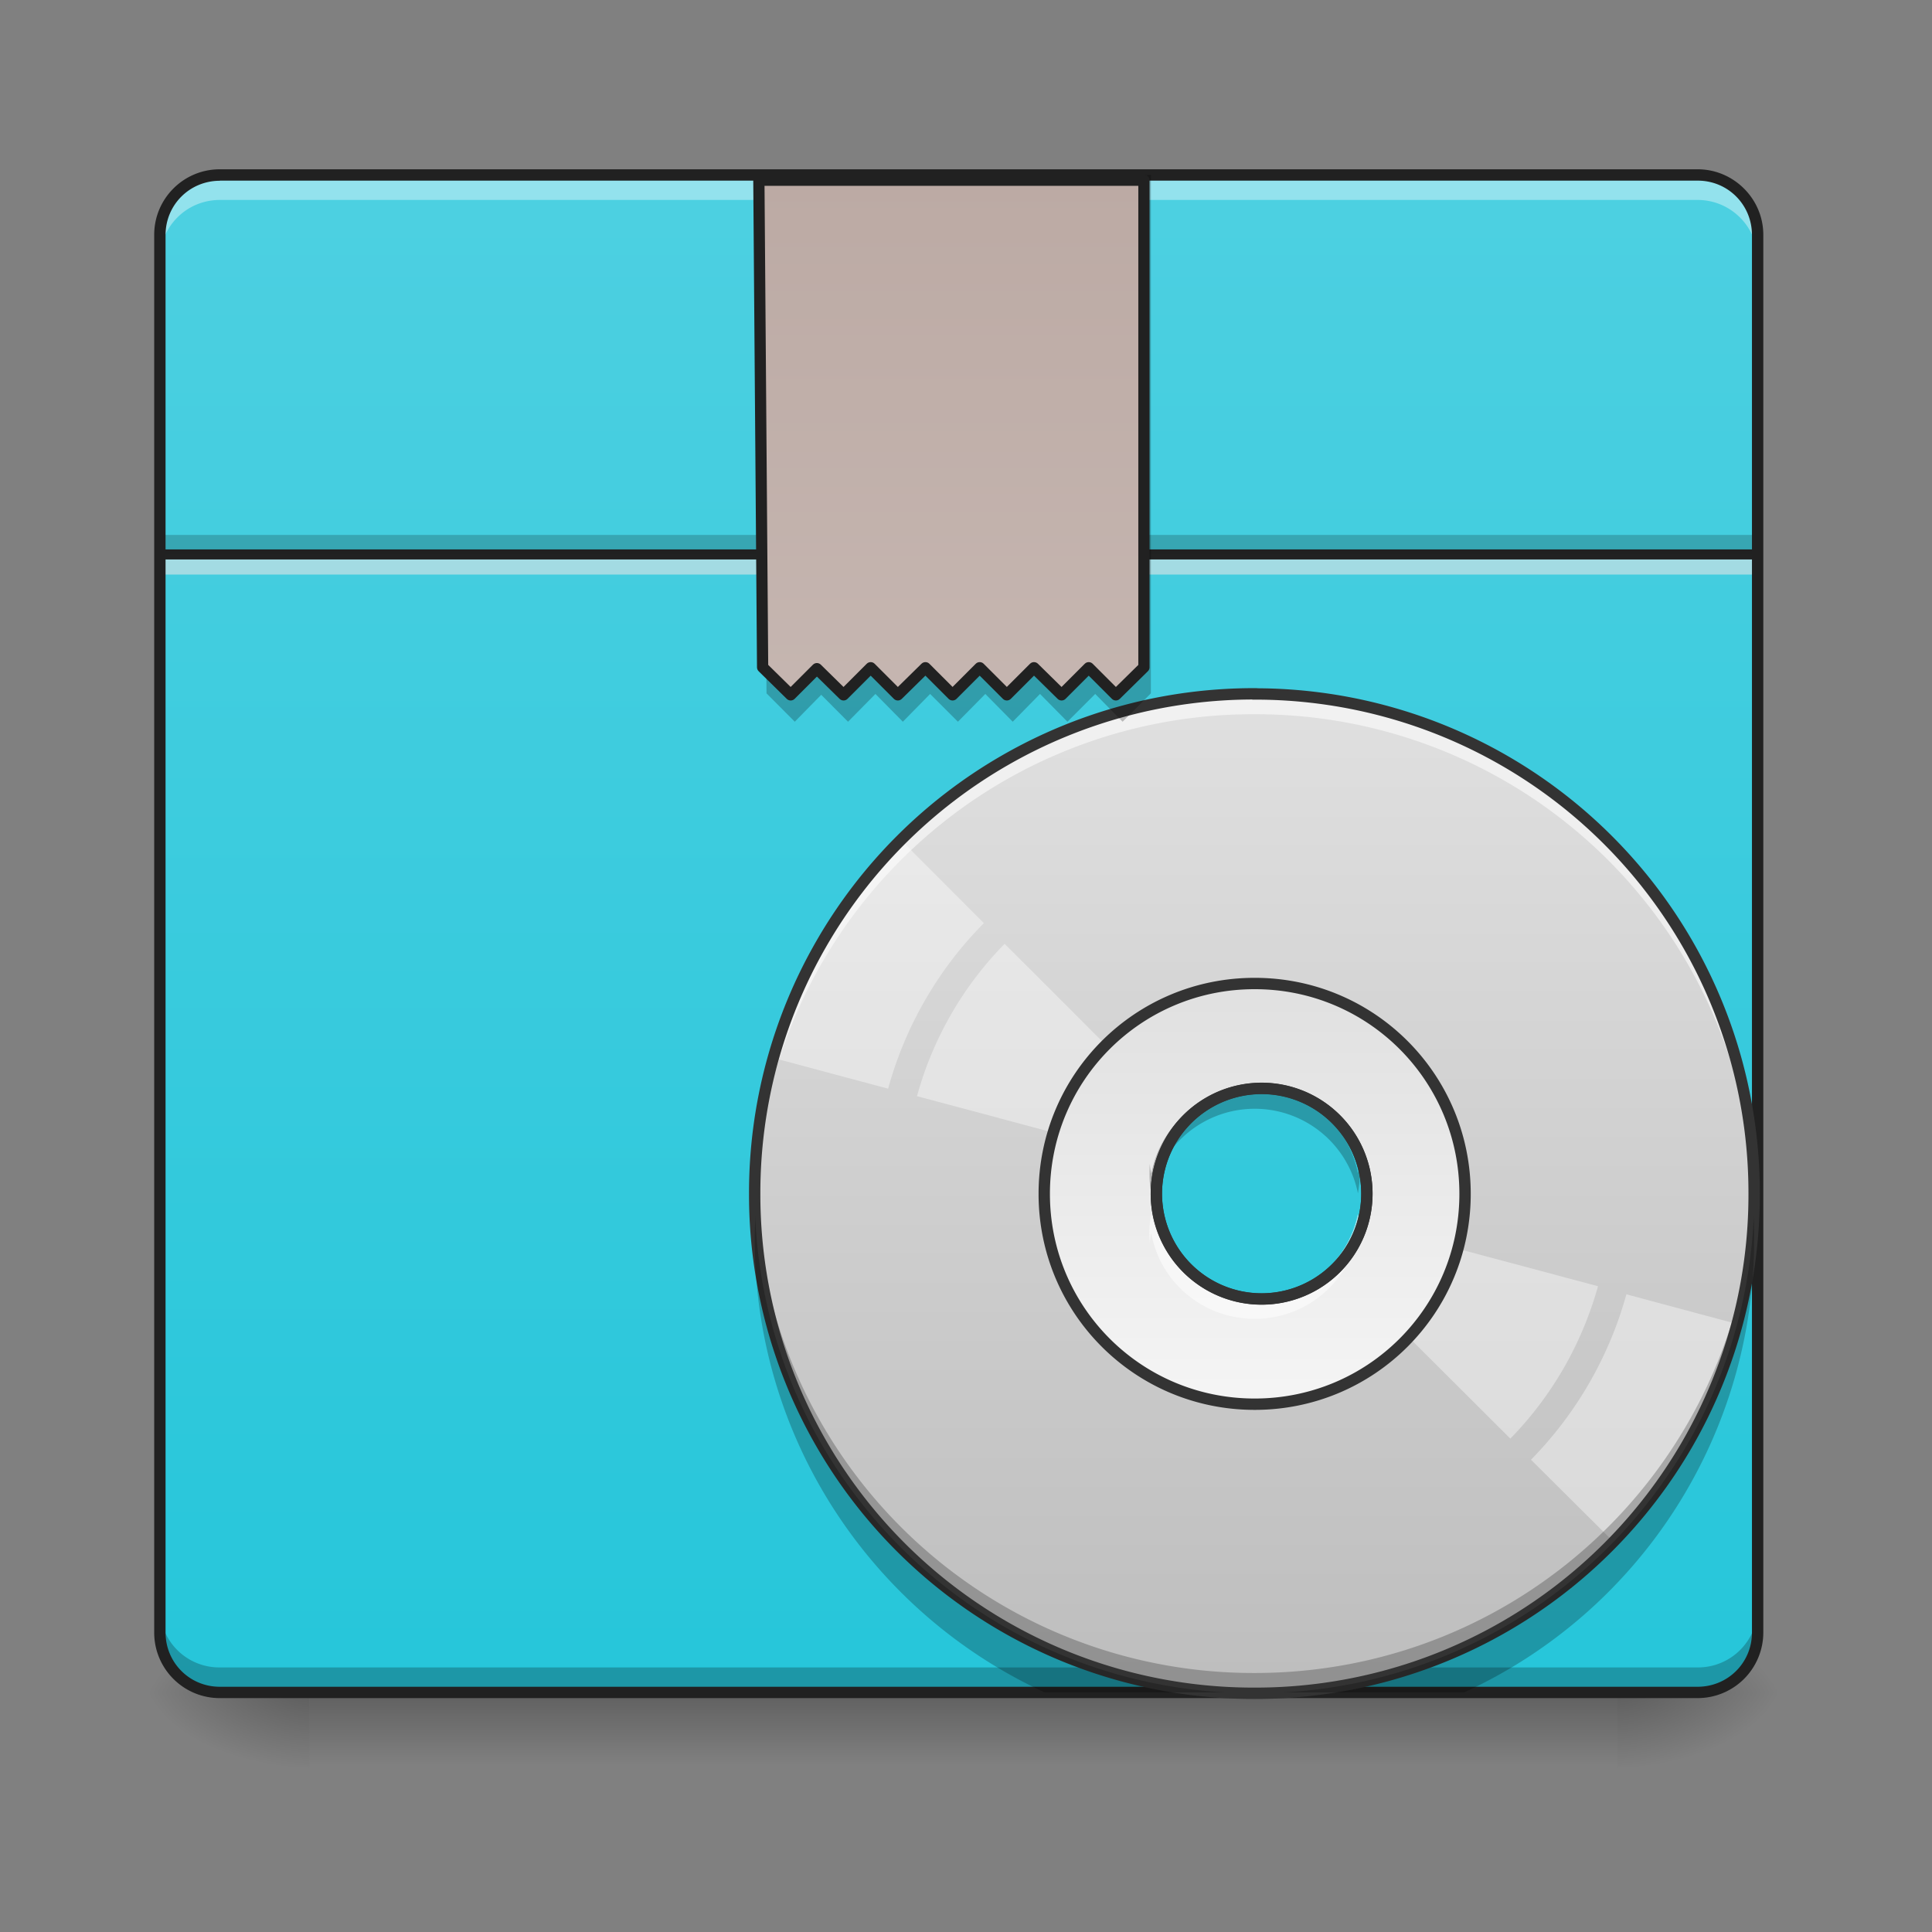 <svg xmlns="http://www.w3.org/2000/svg" width="16pt" height="16pt" viewBox="0 0 16 16"><rect x="0" y="0" width="16" height="16" fill="#808080" stroke="none"/><defs><linearGradient id="a" gradientUnits="userSpaceOnUse" x1="254" y1="233.5" x2="254" y2="254.667" gradientTransform="matrix(.031 0 0 .031 0 6.72)"><stop offset="0" stop-opacity=".275"/><stop offset="1" stop-opacity="0"/></linearGradient><radialGradient id="b" gradientUnits="userSpaceOnUse" cx="450.909" cy="189.579" fx="450.909" fy="189.579" r="21.167" gradientTransform="matrix(0 -.039 -.07 0 26.561 31.798)"><stop offset="0" stop-opacity=".314"/><stop offset=".222" stop-opacity=".275"/><stop offset="1" stop-opacity="0"/></radialGradient><radialGradient id="c" gradientUnits="userSpaceOnUse" cx="450.909" cy="189.579" fx="450.909" fy="189.579" r="21.167" gradientTransform="matrix(0 .039 .07 0 -10.602 -3.764)"><stop offset="0" stop-opacity=".314"/><stop offset=".222" stop-opacity=".275"/><stop offset="1" stop-opacity="0"/></radialGradient><radialGradient id="d" gradientUnits="userSpaceOnUse" cx="450.909" cy="189.579" fx="450.909" fy="189.579" r="21.167" gradientTransform="matrix(0 -.039 .07 0 -10.602 31.798)"><stop offset="0" stop-opacity=".314"/><stop offset=".222" stop-opacity=".275"/><stop offset="1" stop-opacity="0"/></radialGradient><radialGradient id="e" gradientUnits="userSpaceOnUse" cx="450.909" cy="189.579" fx="450.909" fy="189.579" r="21.167" gradientTransform="matrix(0 .039 -.07 0 26.561 -3.764)"><stop offset="0" stop-opacity=".314"/><stop offset=".222" stop-opacity=".275"/><stop offset="1" stop-opacity="0"/></radialGradient><linearGradient id="f" gradientUnits="userSpaceOnUse" x1="254" y1="233.5" x2="254" y2="-168.667" gradientTransform="matrix(.031 0 0 .031 0 6.72)"><stop offset="0" stop-color="#26c6da"/><stop offset="1" stop-color="#4dd0e1"/></linearGradient><linearGradient id="g" gradientUnits="userSpaceOnUse" x1="254" y1="-168.667" x2="254" y2="233.5" gradientTransform="matrix(.021 0 0 .021 5.163 9.219)"><stop offset="0" stop-color="#e0e0e0"/><stop offset="1" stop-color="#bdbdbd"/></linearGradient><linearGradient id="h" gradientUnits="userSpaceOnUse" x1="254" y1="117.083" x2="254" y2="-52.25" gradientTransform="matrix(.021 0 0 .021 5.163 9.219)"><stop offset="0" stop-color="#f5f5f5"/><stop offset="1" stop-color="#e0e0e0"/></linearGradient><linearGradient id="i" gradientUnits="userSpaceOnUse" x1="253.131" y1="-129.433" x2="253.131" y2="272.734" gradientTransform="translate(1.323 -39.233)"><stop offset="0" stop-color="#bcaaa4"/><stop offset="1" stop-color="#d7ccc8"/></linearGradient></defs><path d="M2.563 14.016h10.832v.664H2.563zm0 0" fill="url(#a)"/><path d="M13.395 14.016h1.324v-.66h-1.324zm0 0" fill="url(#b)"/><path d="M2.563 14.016h-1.32v.664h1.32zm0 0" fill="url(#c)"/><path d="M2.563 14.016h-1.32v-.66h1.32zm0 0" fill="url(#d)"/><path d="M13.395 14.016h1.324v.664h-1.324zm0 0" fill="url(#e)"/><path d="M1.82 1.45H14.06c.273 0 .496.222.496.495V13.52a.497.497 0 0 1-.496.496H1.82a.497.497 0 0 1-.496-.496V1.945c0-.273.223-.496.496-.496zm0 0" fill="url(#f)"/><path d="M1.324 4.43h13.23v.16H1.325zm0 0" fill-opacity=".196"/><path d="M1.324 4.59h13.23v.168H1.325zm0 0" fill="#e6e6e6" fill-opacity=".588"/><path d="M1.324 4.55h13.23v.083H1.325zm0 0" fill="#212121" fill-opacity=".992"/><path d="M1.324 13.313v.167c0 .274.219.497.496.497H14.06a.497.497 0 0 0 .496-.497v-.168a.494.494 0 0 1-.496.497H1.82a.492.492 0 0 1-.496-.496zm0 0" fill-opacity=".235"/><path d="M1.82 1.492a.492.492 0 0 0-.496.496v.164c0-.273.219-.496.496-.496H14.06c.273 0 .496.223.496.496v-.164a.494.494 0 0 0-.496-.496zm0 0" fill="#fff" fill-opacity=".392"/><path d="M1.82 1.402c-.3 0-.543.243-.543.543V13.52c0 .3.243.543.543.543H14.06a.544.544 0 0 0 .543-.543V1.945c0-.3-.247-.543-.543-.543zm0 .094H14.06c.25 0 .449.2.449.45V13.52c0 .25-.2.449-.45.449H1.82c-.25 0-.449-.2-.449-.45V1.946c0-.25.2-.449.45-.449zm0 0" fill="#212121"/><path d="M10.39 5.746a4.133 4.133 0 0 0-4.14 4.14 4.13 4.13 0 0 0 4.14 4.137 4.129 4.129 0 0 0 4.137-4.136 4.132 4.132 0 0 0-4.136-4.14zm0 3.27a.872.872 0 1 1-.002 1.74.872.872 0 0 1 .003-1.74zm0 0" fill="url(#g)"/><path d="M7.465 6.96a4.092 4.092 0 0 0-.633.837 4.1 4.1 0 0 0-.41.969l.933.25a3.12 3.12 0 0 1 .793-1.371zm.855.856a2.9 2.9 0 0 0-.726 1.262l1.988.531a.717.717 0 0 1 .078-.18.655.655 0 0 1 .117-.156zm0 0M11.246 10.121c-.02.063-.047.121-.078.18-.035.058-.074.11-.117.16l1.457 1.453c.34-.348.59-.777.726-1.262zm2.223.598a3.158 3.158 0 0 1-.79 1.37l.684.68c.239-.242.453-.523.633-.835.18-.313.316-.637.406-.965zm0 0" fill="#fff" fill-opacity=".392"/><path d="M10.39 8.145c-.964 0-1.742.777-1.742 1.742s.778 1.742 1.743 1.742c.964 0 1.742-.777 1.742-1.742s-.778-1.742-1.742-1.742zm0 .87a.872.872 0 1 1-.002 1.74.872.872 0 0 1 .003-1.74zm0 0" fill="url(#h)"/><path d="M10.39 5.746a4.133 4.133 0 0 0-4.14 4.14c0 .024 0 .052.004.079a4.123 4.123 0 0 1 4.137-4.05 4.128 4.128 0 0 1 4.136 4.05v-.078a4.132 4.132 0 0 0-4.136-4.14zm-.855 4.305a.778.778 0 0 0-.012.246c0-.027.004-.055.012-.082.074.406.43.707.856.707.425 0 .777-.3.855-.707l.012.082c0-.027.004-.05.004-.082 0-.055-.008-.11-.016-.164a.872.872 0 0 1-1.71 0zm0 0" fill="#fdfdfd" fill-opacity=".588"/><path d="M10.39 14.02a4.13 4.13 0 0 1-4.14-4.137c0-.028 0-.055.004-.078a4.126 4.126 0 0 0 4.137 4.05c2.261 0 4.09-1.8 4.136-4.05v.078a4.129 4.129 0 0 1-4.136 4.137zm-.855-4.137a.778.778 0 0 1-.015-.164c0-.031 0-.055.003-.082 0 .027.004.054.012.082a.865.865 0 0 1 .856-.707c.425 0 .777.3.855.707l.012-.082c0 .027.004.05.004.082 0 .054-.008.11-.016.164a.872.872 0 0 0-1.71 0zm0 0" fill-opacity=".235"/><path d="M10.39 5.746a4.133 4.133 0 0 0-4.14 4.14 4.13 4.13 0 0 0 4.14 4.137 4.129 4.129 0 0 0 4.137-4.136 4.132 4.132 0 0 0-4.136-4.14zm0 3.27a.872.872 0 1 1-.002 1.74.872.872 0 0 1 .003-1.74zm0 0" fill="none" stroke-width=".094" stroke-linecap="round" stroke="#333"/><path d="M10.39 8.145c-.964 0-1.742.777-1.742 1.742s.778 1.742 1.743 1.742c.964 0 1.742-.777 1.742-1.742s-.778-1.742-1.742-1.742zm0 .87a.872.872 0 1 1-.002 1.74.872.872 0 0 1 .003-1.74zm0 0" fill="none" stroke-width=".094" stroke-linecap="round" stroke="#333"/><path d="M6.313 1.45l.035 4.292.234.235.219-.223.222.223.227-.23.227.23.226-.23.23.23.227-.23.227.23.226-.23.227.23.23-.23.227.23.234-.235V1.45zm0 0" fill-opacity=".235"/><path d="M202.73-168.63l1 130.113 7.5 7.374 7-6.999 7.123 7 7.25-7.25 7.25 7.25 7.373-7.25 7.25 7.25 7.249-7.25 7.25 7.25 7.249-7.25 7.374 7.25 7.25-7.25 7.249 7.25 7.499-7.375v-130.112zm0 0" transform="matrix(.031 0 0 .031 0 6.72)" fill="url(#i)" stroke-width="3" stroke-linecap="round" stroke-linejoin="round" stroke="#212121"/><path d="M6.254 10.07c0 .063-.004.125-.004.188 0 1.672.984 3.105 2.402 3.758h1.5a4.126 4.126 0 0 1-3.898-3.946zm8.27 0a4.126 4.126 0 0 1-3.899 3.946h1.5a4.122 4.122 0 0 0 2.402-3.758c0-.063 0-.125-.004-.188zm0 0" fill-opacity=".235"/></svg>